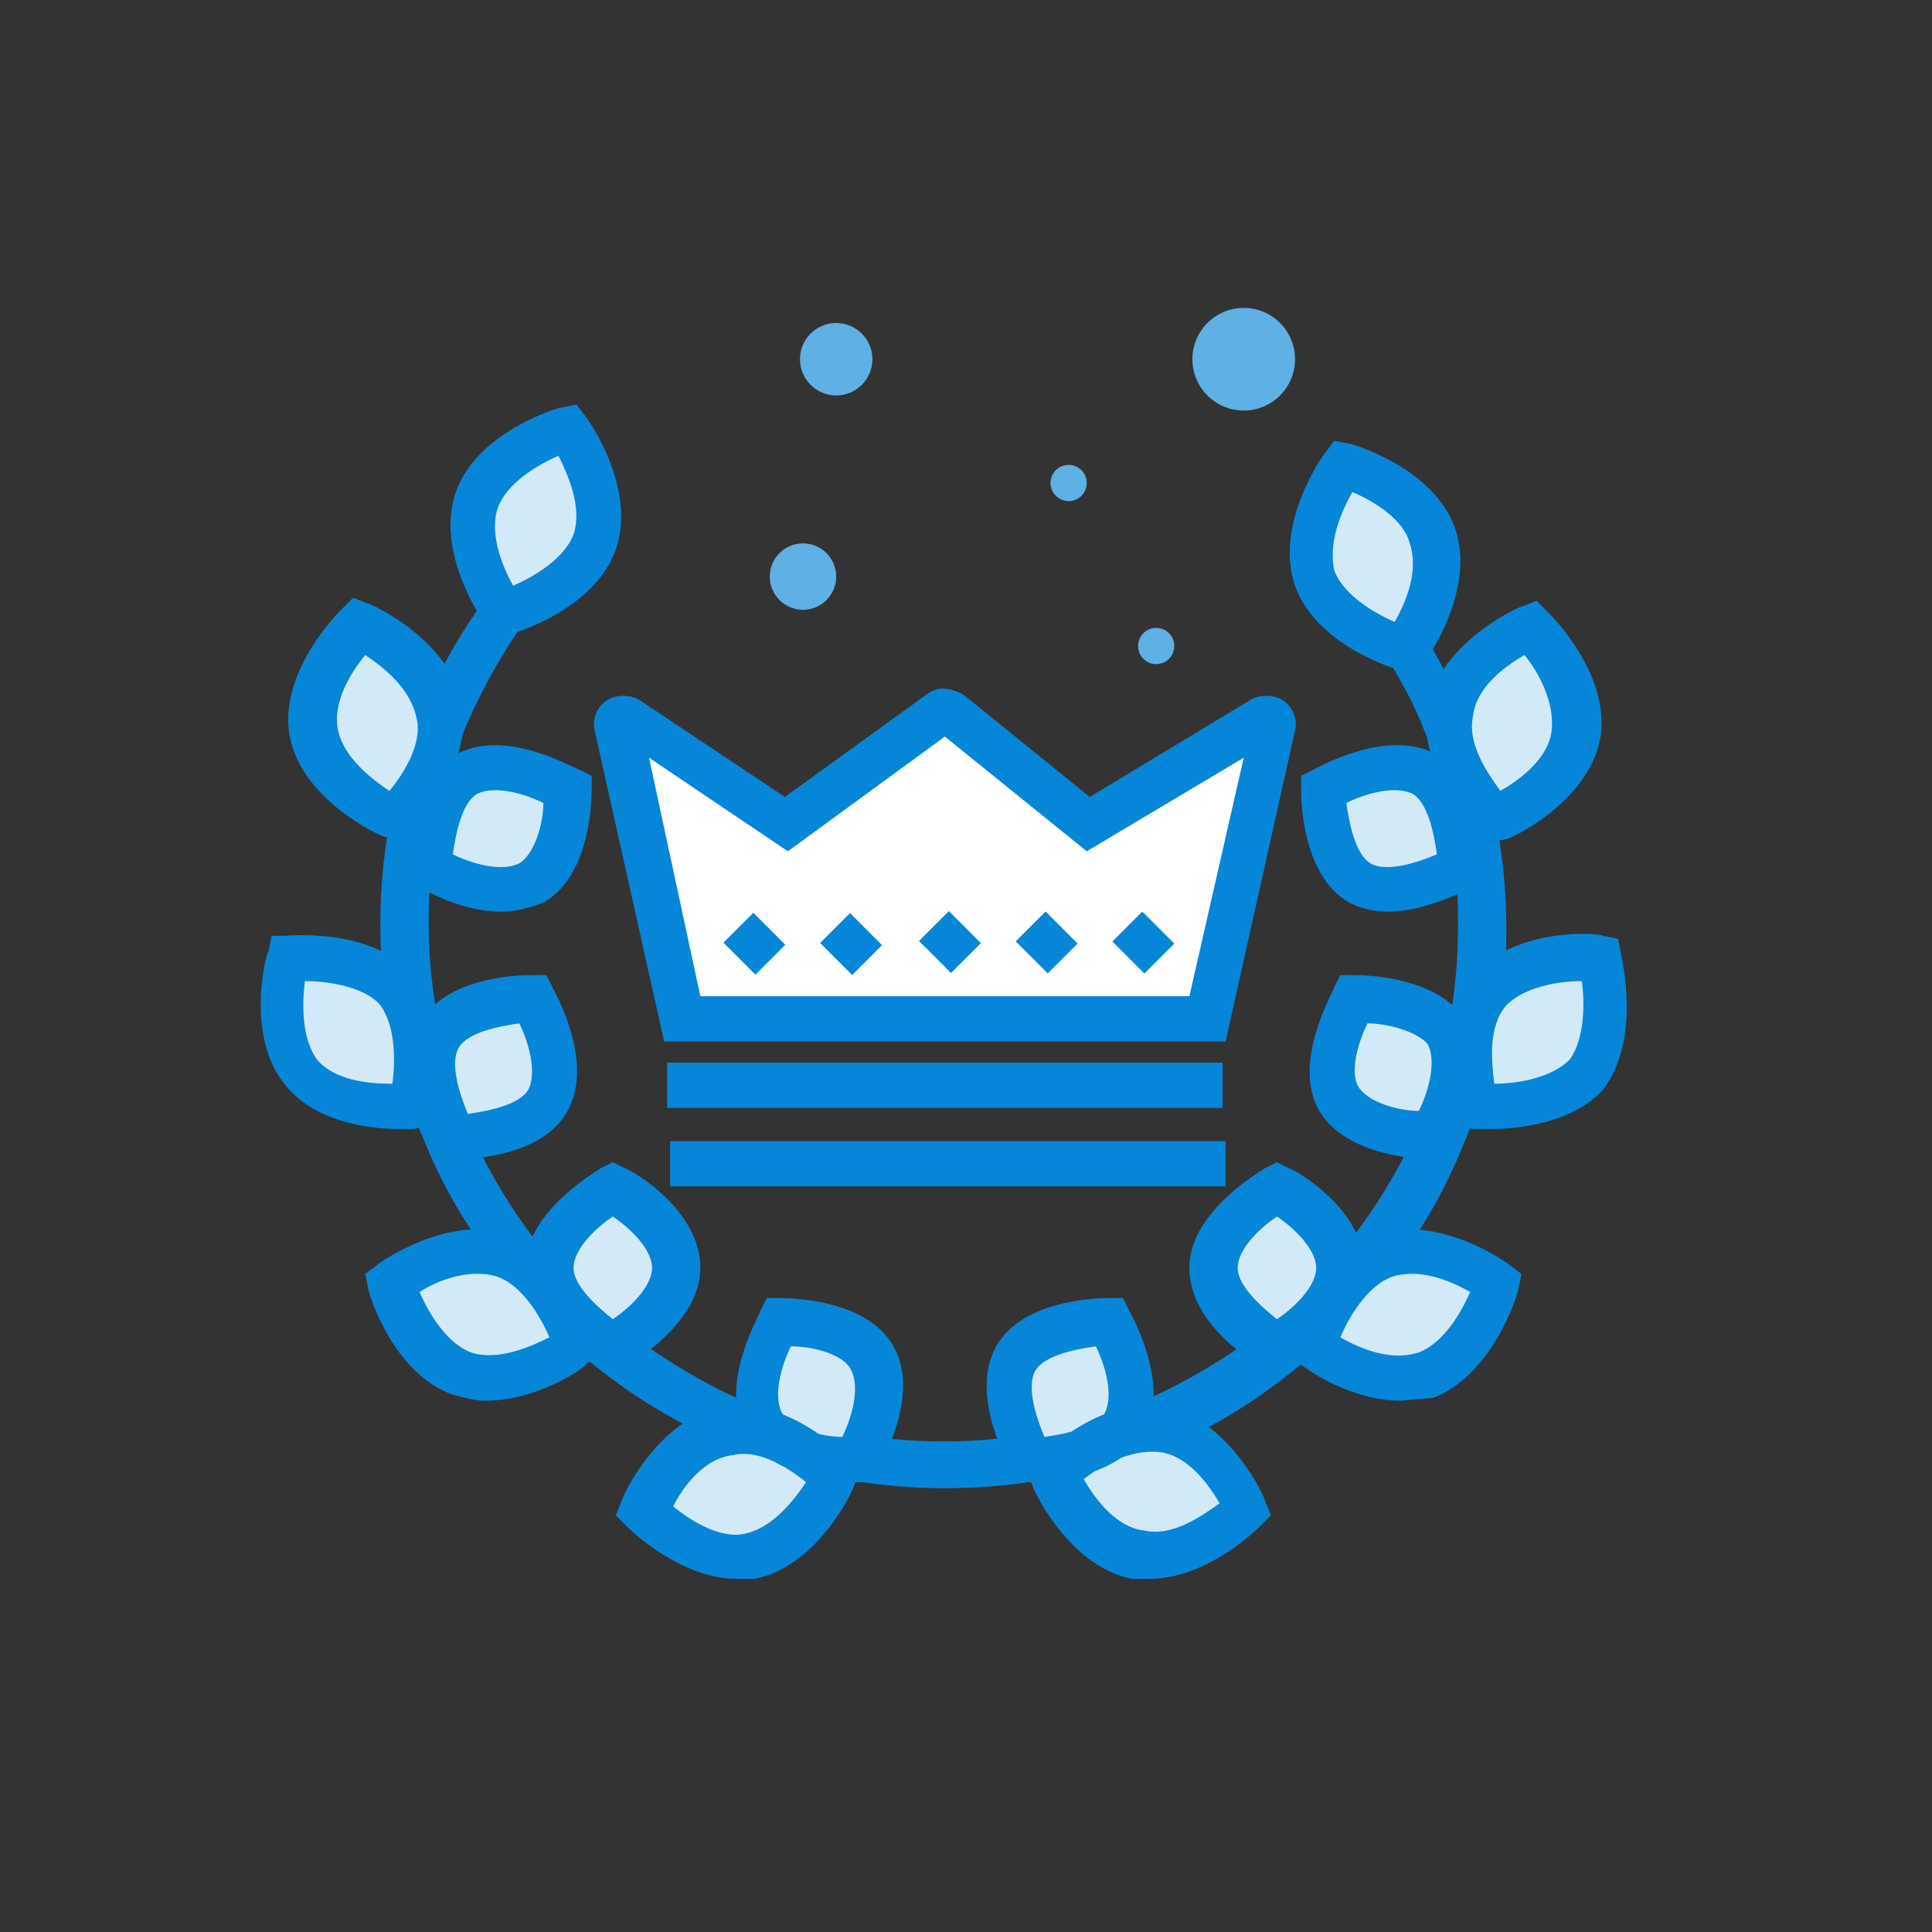 <svg xmlns="http://www.w3.org/2000/svg" xmlns:xlink="http://www.w3.org/1999/xlink" viewBox="0 0 64 64" enable-background="new 0 0 64 64"><rect x="0" y="0" width="64" height="64" fill="#333333" stroke="none"/><circle fill="#5FB0E5" cx="38.3" cy="21.4" r=".6"/><circle fill="#5FB0E5" cx="27.7" cy="11.9" r="1.2"/><circle fill="#5FB0E5" cx="26.6" cy="19.1" r="1.1"/><circle fill="#5FB0E5" cx="41.2" cy="11.9" r="1.7"/><circle fill="#5FB0E5" cx="35.4" cy="16" r=".6"/><path fill="#0686D8" d="M31.3 49.3c-2.5 0-5-.5-7.3-1.5-2.2-.9-4.2-2.3-5.9-4-1.7-1.7-3.1-3.7-4-5.9-1-2.3-1.5-4.7-1.5-7.3 0-2.5.5-5 1.5-7.3.5-1.2 1.2-2.4 2-3.5l1.2.9c-.7 1-1.3 2.1-1.8 3.2-.9 2.1-1.3 4.4-1.3 6.7s.5 4.6 1.3 6.7c.9 2 2.1 3.9 3.7 5.4 1.6 1.6 3.4 2.8 5.4 3.7 4.2 1.8 9.1 1.8 13.3 0 2-.9 3.9-2.1 5.4-3.7 1.6-1.6 2.8-3.4 3.7-5.4.9-2.1 1.3-4.4 1.3-6.7s-.3-4.5-1.2-6.6c-.4-1-1-2-1.6-2.9l1.2-.8c.7 1 1.3 2.1 1.7 3.2 1 2.3 1.5 4.7 1.5 7.3 0 2.5-.5 5-1.5 7.3-.9 2.2-2.3 4.2-4 5.9-1.7 1.7-3.7 3.1-5.9 4-2.3.8-4.7 1.3-7.2 1.3z"/><path fill="#D2E9F7" d="M36.7 43.8s1.2 2.1.5 3.3c-.7 1.2-3.1 1.2-3.1 1.2s-1.2-2.1-.5-3.3c.8-1.2 3.1-1.2 3.1-1.2zM41.2 50s-1-2.3-2.8-2.6l-3.5 1.5s1 2.3 2.8 2.6c1.7.3 3.5-1.5 3.5-1.5zM42.3 39.4s2.1 1.2 2.1 2.6c0 1.4-2.1 2.6-2.1 2.6s-2.1-1.2-2.1-2.6c0-1.4 2.1-2.6 2.1-2.6zM49.6 42.5s-2-1.5-3.7-.9c-1.7.6-2.3 3-2.3 3s2 1.5 3.7.9c1.6-.6 2.3-3 2.3-3zM44.9 33.1s2.4 0 3.1 1.2c.7 1.2-.5 3.3-.5 3.3s-2.4 0-3.1-1.2c-.8-1.2.5-3.3.5-3.3zM53 31.7s-2.5-.3-3.7 1.1c-1.1 1.3-.5 3.8-.5 3.8s2.5.3 3.7-1.1c1.2-1.3.5-3.8.5-3.8zM43.8 26.1s2.1-1.2 3.3-.5c1.2.7 1.2 3.1 1.2 3.1s-2 1.3-3.3.5c-1.2-.7-1.2-3.1-1.2-3.1zM50.7 20.7s-2.3 1-2.6 2.8c-.3 1.7 1.5 3.5 1.5 3.5s2.3-1 2.6-2.8c.2-1.7-1.5-3.5-1.5-3.5zM44.4 15.4s-1.5 2-.9 3.7c.6 1.7 3 2.3 3 2.3s1.5-2 .9-3.7c-.5-1.6-3-2.3-3-2.3zM25.8 43.8s-1.2 2.1-.5 3.3c.7 1.2 3.1 1.2 3.1 1.2s1.2-2.1.5-3.3c-.7-1.2-3.1-1.2-3.1-1.2zM21.3 50s1-2.3 2.8-2.6c1.7-.3 3.5 1.5 3.5 1.5s-1 2.3-2.8 2.6c-1.7.3-3.5-1.5-3.5-1.5zM20.3 39.4s-2.1 1.2-2.1 2.6c0 1.4 2.1 2.6 2.1 2.6s2.1-1.2 2.1-2.6c0-1.4-2.1-2.6-2.1-2.6zM13 42.5s2-1.5 3.7-.9c1.7.6 2.3 3 2.3 3s-2 1.5-3.7.9c-1.7-.6-2.3-3-2.3-3zM17.7 33.1s-2.4 0-3.1 1.2c-.7 1.2.5 3.3.5 3.3s2.4 0 3.1-1.2c.7-1.2-.5-3.3-.5-3.3zM9.5 31.7s2.5-.3 3.7 1.1c1.1 1.3.5 3.8.5 3.8s-2.5.3-3.7-1.1c-1.1-1.3-.5-3.8-.5-3.8zM18.7 26.1s-2.1-1.2-3.3-.5c-1.2.7-1.2 3.1-1.2 3.1s2.1 1.2 3.3.5c1.3-.7 1.2-3.1 1.2-3.1zM11.9 20.7s2.3 1 2.6 2.8c.3 1.7-1.5 3.5-1.5 3.5s-2.3-1-2.6-2.8c-.3-1.7 1.5-3.5 1.5-3.5zM18.8 14.2s1.5 2 .9 3.7c-.6 1.7-3 2.3-3 2.3s-1.5-2-.9-3.7c.6-1.7 3-2.3 3-2.3z"/><path fill="#0686D8" d="M34.2 49.1h-.5l-.2-.4c-.1-.2-1.4-2.5-.5-4.1.9-1.6 3.5-1.6 3.8-1.6h.4l.2.4c.1.2 1.4 2.5.5 4.1-.9 1.5-3.3 1.6-3.7 1.6zm2.1-4.5c-.7.1-1.7.3-2 .8-.3.5 0 1.5.3 2.2.7-.1 1.7-.3 2-.8.3-.6 0-1.6-.3-2.2zM38.1 52.3h-.6c-2.1-.4-3.3-3-3.3-3.1l-.2-.5.4-.4c.1-.1 2.1-2.1 4.2-1.7 2.1.4 3.3 3 3.3 3.1l.2.5-.4.4s-1.7 1.7-3.6 1.7zm-2.2-3.3c.4.7 1.1 1.6 2 1.7.9.2 1.8-.4 2.5-.9-.4-.7-1.1-1.6-2-1.7-1-.1-2 .5-2.5.9zM42.3 45.5l-.4-.2c-.3-.1-2.5-1.4-2.5-3.3 0-1.8 2.2-3.1 2.5-3.3l.4-.2.4.2c.3.1 2.5 1.4 2.5 3.3 0 1.8-2.2 3.1-2.5 3.3l-.4.2zm0-5.2c-.6.4-1.3 1.1-1.3 1.7 0 .6.8 1.3 1.3 1.7.6-.4 1.3-1.1 1.3-1.7 0-.6-.7-1.3-1.3-1.7zM46.4 46.4c-1.7 0-3.2-1.1-3.3-1.2l-.4-.3.1-.5c0-.1.8-2.8 2.8-3.5 2-.7 4.3.9 4.4 1l.4.3-.1.5c0 .1-.8 2.8-2.8 3.6l-1.1.1zm-2-2.1c.7.4 1.7.8 2.6.5.8-.3 1.4-1.3 1.7-2-.7-.4-1.7-.8-2.6-.5-.8.3-1.4 1.3-1.7 2zM47.4 38.4c-.4 0-2.8-.1-3.7-1.6-.9-1.6.4-3.8.5-4.1l.2-.4h.4c.3 0 2.9 0 3.8 1.6.9 1.6-.4 3.8-.5 4.1l-.2.4h-.5zm-2.1-4.5c-.3.6-.6 1.6-.3 2.1s1.3.8 2 .8c.3-.6.6-1.6.3-2.2-.3-.4-1.3-.7-2-.7zM49.4 37.4h-.6l-.5-.1-.1-.5c0-.1-.7-2.8.6-4.5 1.4-1.6 4.2-1.4 4.3-1.3l.5.1.1.5c0 .1.7 2.8-.6 4.5-1 1.1-2.8 1.3-3.7 1.3zm3-4.9c-.8 0-1.9.2-2.5.8-.6.7-.5 1.8-.4 2.6.8 0 1.9-.2 2.5-.8.5-.7.5-1.9.4-2.6zM46 30.2c-.5 0-.9-.1-1.3-.3-1.6-.9-1.6-3.5-1.6-3.8v-.4l.4-.2c.2-.1 2.5-1.4 4.1-.5 1.6.9 1.6 3.5 1.6 3.8v.4l-.4.2c-.3.1-1.6.8-2.8.8zm-1.4-3.6c.1.7.3 1.7.8 2 .5.3 1.5 0 2.2-.3-.1-.7-.3-1.7-.8-2-.6-.3-1.6 0-2.2.3zM49.3 27.9l-.3-.3c-.1-.1-2.1-2.1-1.7-4.2.4-2.1 3-3.3 3.1-3.3l.5-.2.4.4c.1.1 2.1 2.1 1.7 4.2-.4 2.1-3 3.3-3.1 3.3l-.6.1zm1.2-6.2c-.7.4-1.6 1.1-1.7 2-.2.9.4 1.8.9 2.5.7-.4 1.6-1.1 1.7-2 .1-.9-.4-1.9-.9-2.5zM46.9 22.3l-.5-.1c-.1 0-2.8-.8-3.5-2.8-.7-2 .9-4.3 1-4.4l.3-.4.5.1c.1 0 2.8.8 3.5 2.8.7 2-.9 4.3-1 4.4l-.3.4zm-2.1-6c-.4.7-.8 1.7-.6 2.6.3.8 1.3 1.4 2 1.7.4-.7.8-1.7.5-2.6-.2-.8-1.2-1.4-1.9-1.7zM28.4 49.1c-.5 0-2.8-.1-3.7-1.6-.9-1.6.4-3.8.5-4.1l.2-.4h.4c.3 0 2.9 0 3.8 1.6.9 1.6-.4 3.8-.5 4.1l-.2.4h-.5zm-2.2-4.5c-.3.6-.6 1.6-.3 2.2.3.5 1.3.8 2 .8.3-.6.6-1.6.3-2.2-.2-.5-1.2-.8-2-.8zM24.4 52.3c-1.9 0-3.6-1.7-3.6-1.7l-.4-.4.2-.5c0-.1 1.2-2.7 3.3-3.1 2.1-.4 4.1 1.6 4.2 1.7l.4.4-.2.5c0 .1-1.2 2.7-3.3 3.1h-.6zm-2.1-2.4c.6.5 1.6 1.1 2.4.9.9-.2 1.6-1.1 2-1.7-.6-.5-1.6-1.1-2.4-.9-1 .1-1.7 1.1-2 1.7zM20.3 45.5l-.4-.2c-.3-.1-2.5-1.4-2.5-3.3 0-1.8 2.2-3.1 2.5-3.3l.4-.2.4.2c.3.1 2.5 1.4 2.5 3.3 0 1.8-2.2 3.1-2.5 3.3l-.4.2zm0-5.2c-.6.4-1.3 1.1-1.3 1.7 0 .6.8 1.3 1.3 1.7.6-.4 1.3-1.1 1.3-1.7 0-.6-.7-1.3-1.3-1.7zM16.1 46.4c-.4 0-.7-.1-1.1-.2-2-.7-2.8-3.4-2.8-3.5l-.1-.5.4-.3c.1-.1 2.4-1.7 4.4-1 2 .7 2.8 3.4 2.8 3.5l.1.5-.4.3c0 .1-1.6 1.2-3.3 1.2zm-2.2-3.6c.3.7.9 1.7 1.7 2 .9.3 2-.2 2.6-.5-.3-.7-.9-1.7-1.7-2-.9-.3-2 .1-2.6.5zM15.1 38.4h-.5l-.2-.4c-.1-.2-1.4-2.5-.5-4.1.9-1.6 3.4-1.6 3.8-1.6h.4l.2.4c.1.2 1.4 2.5.5 4.1-.8 1.5-3.2 1.6-3.7 1.6zm2.1-4.5c-.7.1-1.7.3-2 .8-.3.5 0 1.5.3 2.2.7-.1 1.7-.3 2-.8.3-.6 0-1.6-.3-2.2zM13.2 37.4c-.9 0-2.7-.2-3.7-1.4-1.4-1.6-.7-4.4-.6-4.5l.1-.5h.4c.1 0 2.9-.3 4.3 1.3s.7 4.4.6 4.5l-.1.5-.5.1h-.5zm-3.1-4.9c-.1.8-.1 1.9.4 2.6.6.7 1.7.8 2.5.8.1-.8.1-1.9-.4-2.6-.5-.6-1.7-.8-2.5-.8zM16.6 30.2c-1.3 0-2.5-.7-2.7-.8l-.4-.2v-.4c0-.3 0-2.9 1.6-3.8 1.6-.9 3.8.4 4.1.5l.4.2v.4c0 .3 0 2.9-1.6 3.8-.5.2-1 .3-1.4.3zm-1.6-1.9c.6.3 1.6.6 2.2.3.5-.3.8-1.3.8-2-.6-.3-1.6-.6-2.2-.3-.5.3-.7 1.3-.8 2zM13.2 27.9l-.5-.2c-.1 0-2.7-1.2-3.1-3.3-.4-2.1 1.6-4.1 1.7-4.2l.4-.4.5.2c.1 0 2.7 1.2 3.1 3.3.4 2.1-1.6 4.1-1.7 4.2l-.4.4zm-1.1-6.2c-.5.6-1.1 1.6-.9 2.5.2.9 1.1 1.6 1.7 2 .5-.6 1.1-1.6.9-2.4-.2-1-1.1-1.7-1.7-2.1zM16.4 21.1l-.3-.4c-.1-.1-1.7-2.4-1-4.4.7-2 3.4-2.8 3.5-2.8l.5-.1.3.4c.1.1 1.7 2.4 1 4.4s-3.4 2.8-3.5 2.8l-.5.1zm2.1-6c-.7.3-1.7.9-2 1.7-.3.8.1 1.9.5 2.6.7-.3 1.7-.9 2-1.7.3-.9-.2-2-.5-2.6z"/><path fill="#fff" d="M40 33.8h-17.4l-2.1-9.7c0-.2.2-.4.4-.3l5.3 3.5 5.1-3.7c.1-.1.2-.1.3 0l4.6 3.7 5.8-3.5c.2-.1.4.1.4.3l-2.4 9.7z"/><path fill="#0686D8" d="M40.6 34.5h-18.6l-2.3-10.3c-.1-.4.1-.8.4-1 .3-.2.8-.2 1.1 0l4.8 3.2 4.7-3.4c.4-.3.8-.2 1.2 0l4.2 3.4 5.3-3.2c.3-.2.8-.2 1.1 0 .3.2.5.6.4 1l-2.3 10.3zm-17.4-1.5h16.2l1.8-7.9-5.2 3.1-4.7-3.8-5.2 3.8-4.6-3.1 1.7 7.9zM22.1 35.2h18.4v1.5h-18.4zM22.2 37.8h18.4v1.5h-18.4zM23.965 31.226l.99-.99 1.06 1.061-.99.99zM27.168 31.237l.99-.99 1.061 1.061-.99.99zM30.443 31.171l.99-.99 1.06 1.061-.99.99zM33.646 31.184l.99-.99 1.061 1.061-.99.99zM36.85 31.188l.99-.99 1.06 1.061-.99.99z"/><defs><path id="a" d="M357.2 32.9h-8l-3.8-7.3c-.3-.6.1-1.2.7-1.2h2.8c.2 0 .5.1.6.3l7.7 8.2z"/></defs><clipPath id="b"><use xlink:href="#a" overflow="visible"/></clipPath><g clip-path="url(#b)"><defs><path id="c" d="M-51.8-132h521.1v447.5h-521.1z"/></defs><clipPath><use xlink:href="#c" overflow="visible"/></clipPath></g><defs><path id="d" d="M357.2 32.9h-8l-3.8-7.3c-.3-.6.1-1.2.7-1.2h2.8c.2 0 .5.1.6.3l7.7 8.2z"/></defs><clipPath id="e"><use xlink:href="#d" overflow="visible"/></clipPath><g clip-path="url(#e)"><defs><path id="f" d="M-51.8-132h521.1v447.5h-521.1z"/></defs><clipPath><use xlink:href="#f" overflow="visible"/></clipPath></g><defs><path id="g" d="M347 24.3h-.9c-.6 0-1 .7-.7 1.2l3.8 7.3h3.1l-5.2-8.2c-.1 0-.1-.1-.1-.3"/></defs><clipPath id="h"><use xlink:href="#g" overflow="visible"/></clipPath><g clip-path="url(#h)"><defs><path id="i" d="M-51.8-132h521.1v447.5h-521.1z"/></defs><clipPath><use xlink:href="#i" overflow="visible"/></clipPath></g><defs><path id="j" d="M358.8 33.6h-10.1l-4-7.7c-.2-.5-.2-1.1.1-1.5.3-.5.8-.7 1.3-.7h2.8c.4 0 .9.2 1.1.5l8.8 9.4zm-9.2-1.4h6l-6.5-7.1h-2.9s-.1 0-.1.1v.1l3.5 6.9z"/></defs><clipPath id="k"><use xlink:href="#j" overflow="visible"/></clipPath><g clip-path="url(#k)"><defs><path id="l" d="M-51.8-132h521.1v447.5h-521.1z"/></defs><clipPath><use xlink:href="#l" overflow="visible"/></clipPath></g><defs><path id="m" d="M382.2 47.4c0 .7-.5 1.2-1.2 1.2s-1.2-.5-1.2-1.2.5-1.2 1.2-1.2 1.2.6 1.2 1.2"/></defs><clipPath id="n"><use xlink:href="#m" overflow="visible"/></clipPath><g clip-path="url(#n)"><defs><path id="o" d="M-51.8-132h521.1v447.5h-521.1z"/></defs><clipPath><use xlink:href="#o" overflow="visible"/></clipPath></g><defs><path id="p" d="M372.3 20.6c0 .3-.3.6-.6.6s-.6-.3-.6-.6.3-.6.6-.6.6.2.6.6"/></defs><clipPath id="q"><use xlink:href="#p" overflow="visible"/></clipPath><g clip-path="url(#q)"><defs><path id="r" d="M-51.8-132h521.1v447.5h-521.1z"/></defs><clipPath><use xlink:href="#r" overflow="visible"/></clipPath></g><defs><path id="s" d="M371 44.2c0 .3-.3.6-.6.6s-.6-.3-.6-.6.3-.6.6-.6.6.3.6.6"/></defs><clipPath id="t"><use xlink:href="#s" overflow="visible"/></clipPath><g clip-path="url(#t)"><defs><path id="u" d="M-51.8-132h521.1v447.5h-521.1z"/></defs><clipPath><use xlink:href="#u" overflow="visible"/></clipPath></g><defs><path id="v" d="M386.9 17.8c0 .4-.4.8-.8.8s-.8-.4-.8-.8.4-.8.8-.8c.5 0 .8.4.8.8"/></defs><clipPath id="w"><use xlink:href="#v" overflow="visible"/></clipPath><g clip-path="url(#w)"><defs><path id="x" d="M-51.8-132h521.1v447.5h-521.1z"/></defs><clipPath><use xlink:href="#x" overflow="visible"/></clipPath></g><defs><path id="y" d="M377.3 13.7c0 .6-.5 1.1-1.1 1.1-.6 0-1.1-.5-1.1-1.1 0-.6.5-1.1 1.1-1.1.6 0 1.1.5 1.1 1.1"/></defs><clipPath id="z"><use xlink:href="#y" overflow="visible"/></clipPath><g clip-path="url(#z)"><defs><path id="A" d="M-51.8-132h521.1v447.5h-521.1z"/></defs><clipPath><use xlink:href="#A" overflow="visible"/></clipPath></g><defs><path id="B" d="M385.2 29c-.5-1.4-1.8-2.4-3.3-2.4-.7 0-1.3.2-1.8.5-.3-2.2-2.2-3.9-4.5-3.9-2.1 0-3.8 1.4-4.4 3.2-.3-.1-.5-.1-.8-.1-1.6 0-2.9 1.1-3.1 2.6h-.5c-1.3 0-2.4 1.1-2.4 2.3v.2c0 1.3 1.1 2.3 2.4 2.3h18.5c1.3 0 2.4-1.1 2.4-2.3v-.2c-.1-1.1-1.2-2.2-2.5-2.2"/></defs><clipPath id="C"><use xlink:href="#B" overflow="visible"/></clipPath><g clip-path="url(#C)"><defs><path id="D" d="M-51.8-132h521.1v447.5h-521.1z"/></defs><clipPath><use xlink:href="#D" overflow="visible"/></clipPath></g><defs><path id="E" d="M385.2 34.6v-1.4c.9 0 1.6-.7 1.6-1.6v-.2c0-.9-.7-1.6-1.6-1.6h-.5l-.2-.5c-.3-1.1-1.4-1.9-2.5-1.9-.5 0-1 .1-1.4.4l-.9.6-.2-1.1c-.3-1.9-1.9-3.3-3.8-3.3-1.7 0-3.2 1.1-3.7 2.7l-.2.7-.7-.2c-1.4-.4-2.8.6-3 2l-.1.6h-1.1c-.6 0-1.1.3-1.4.8l-1.2-.7c.5-.9 1.5-1.5 2.6-1.5.5-1.7 2.2-2.8 4-2.6.8-1.9 2.7-3.1 4.9-3.1 2.3 0 4.3 1.5 5 3.6.4-.1.9-.2 1.3-.2 1.6 0 3.1 1 3.7 2.4 1.5.2 2.7 1.5 2.7 3v.2c-.2 1.6-1.6 2.9-3.3 2.9"/></defs><clipPath id="F"><use xlink:href="#E" overflow="visible"/></clipPath><g clip-path="url(#F)"><defs><path id="G" d="M-51.8-132h521.1v447.5h-521.1z"/></defs><clipPath><use xlink:href="#G" overflow="visible"/></clipPath></g><defs><path id="H" d="M378 27.2c-.6-.9-1.6-1.4-2.6-1.4-.6 0-1.1.1-1.6.4l-.8-1.2c.7-.4 1.5-.6 2.3-.6 1.5 0 3 .8 3.8 2.1l-1.1.7z"/></defs><clipPath id="I"><use xlink:href="#H" overflow="visible"/></clipPath><g clip-path="url(#I)"><defs><path id="J" d="M-51.8-132h521.1v447.5h-521.1z"/></defs><clipPath><use xlink:href="#J" overflow="visible"/></clipPath></g><defs><path id="K" d="M372.8 28h-1.4c0-.5-.4-.9-.9-.9v-1.4c1.2 0 2.3 1 2.3 2.3"/></defs><clipPath id="L"><use xlink:href="#K" overflow="visible"/></clipPath><g clip-path="url(#L)"><defs><path id="M" d="M-51.8-132h521.1v447.5h-521.1z"/></defs><clipPath><use xlink:href="#M" overflow="visible"/></clipPath></g><defs><path id="N" d="M365.1 47.8c-.4-1.1-1.5-2-2.7-2-.5 0-1.1.2-1.5.4-.3-1.8-1.8-3.2-3.7-3.2-1.7 0-3.1 1.1-3.6 2.6-.2-.1-.4-.1-.7-.1-1.3 0-2.4.9-2.6 2.2h-.4c-1.1 0-1.9.9-1.9 1.9v.1c0 1.1.9 1.9 1.9 1.9h15.2c1.1 0 1.9-.9 1.9-1.9v-.1c0-.9-.8-1.8-1.9-1.8"/></defs><clipPath id="O"><use xlink:href="#N" overflow="visible"/></clipPath><g clip-path="url(#O)"><defs><path id="P" d="M-51.8-132h521.1v447.5h-521.1z"/></defs><clipPath><use xlink:href="#P" overflow="visible"/></clipPath></g><defs><path id="Q" d="M352.6 51.8h-2.7c-1.1 0-1.9-.9-1.9-1.9v-.1c0-1.1.9-1.9 1.9-1.9h.4c.2-1.2 1.3-2.2 2.6-2.2.2 0 .5 0 .7.1.5-1.5 1.9-2.6 3.6-2.6 1.9 0 3.4 1.4 3.7 3.2.4-.3.9-.4 1.5-.4 1.3 0 2.3.8 2.6 2h.1c1.1 0 1.9.9 1.9 1.9v.1c0 1.1-.9 1.9-1.9 1.9h-12.5z"/></defs><clipPath id="R"><use xlink:href="#Q" overflow="visible"/></clipPath><g clip-path="url(#R)"><defs><path id="S" d="M-51.8-132h521.1v447.5h-521.1z"/></defs><clipPath><use xlink:href="#S" overflow="visible"/></clipPath></g><defs><path id="T" d="M347.3 42.4h20.5v10.1h-20.5z"/></defs><clipPath id="U"><use xlink:href="#T" overflow="visible"/></clipPath><g clip-path="url(#U)"><defs><path id="V" d="M-51.8-132h521.1v447.5h-521.1z"/></defs><clipPath><use xlink:href="#V" overflow="visible"/></clipPath></g><defs><path id="W" d="M363.1 20.8c-.3-.7-.9-1.3-1.7-1.3-.3 0-.7.1-.9.3-.2-1.1-1.2-2-2.4-2-1.1 0-2 .7-2.3 1.7l-.4-.1c-.8 0-1.5.6-1.6 1.4h-.3c-.7 0-1.2.6-1.2 1.2v.1c0 .7.6 1.2 1.2 1.2h9.7c.7 0 1.2-.6 1.2-1.2v-.1c-.1-.7-.6-1.2-1.3-1.2"/></defs><clipPath id="X"><use xlink:href="#W" overflow="visible"/></clipPath><g clip-path="url(#X)"><defs><path id="Y" d="M-51.8-132h521.1v447.5h-521.1z"/></defs><clipPath><use xlink:href="#Y" overflow="visible"/></clipPath></g><defs><path id="Z" d="M355.2 23.3h-1.7c-.7 0-1.2-.6-1.2-1.2v-.1c0-.7.6-1.2 1.2-1.2h.3c.1-.8.8-1.4 1.6-1.4.1 0 .3 0 .4.1.3-1 1.2-1.7 2.3-1.7 1.2 0 2.2.9 2.4 2 .3-.2.6-.3.9-.3.8 0 1.5.5 1.7 1.3.7 0 1.2.6 1.2 1.2v.1c0 .7-.6 1.2-1.2 1.2h-7.9z"/></defs><clipPath id="aa"><use xlink:href="#Z" overflow="visible"/></clipPath><g clip-path="url(#aa)"><defs><path id="ab" d="M-51.8-132h521.1v447.5h-521.1z"/></defs><clipPath><use xlink:href="#ab" overflow="visible"/></clipPath></g><defs><path id="ac" d="M363.1 24h-9.7c-1.1 0-2-.9-2-1.9 0-1.1.7-1.9 1.7-2 .4-.8 1.2-1.4 2.1-1.4.5-1 1.6-1.6 2.7-1.6 1.2 0 2.3.7 2.8 1.8 1.1-.2 2.2.3 2.7 1.3.9.2 1.5 1 1.5 1.9.2 1.1-.7 1.9-1.8 1.9zm-9.7-2.5c-.3 0-.5.2-.5.5 0 .4.2.6.5.6h9.7c.3 0 .5-.2.5-.5 0-.4-.2-.6-.5-.6h-.5l-.2-.5c-.2-.6-1-.9-1.5-.6l-.9.6-.2-1.1c-.1-.8-.8-1.4-1.7-1.4-.7 0-1.4.5-1.6 1.2l-.2.7-.7-.2c-.6-.2-1.1.2-1.2.7l-.1.6h-.9z"/></defs><clipPath id="ad"><use xlink:href="#ac" overflow="visible"/></clipPath><g clip-path="url(#ad)"><defs><path id="ae" d="M-51.8-132h521.1v447.5h-521.1z"/></defs><clipPath><use xlink:href="#ae" overflow="visible"/></clipPath></g><defs><path id="af" d="M385.2 35.7h-.8c-.7-1.9-2.5-3.2-4.6-3.2h-32.8c0 4.5 3.7 8.1 8.2 8.1h30c1.2 0 2.3-1 2.3-2.2v-.4c-.1-1.3-1.1-2.3-2.3-2.3"/></defs><clipPath id="ag"><use xlink:href="#af" overflow="visible"/></clipPath><g clip-path="url(#ag)"><defs><path id="ah" d="M-51.8-132h521.1v447.5h-521.1z"/></defs><clipPath><use xlink:href="#ah" overflow="visible"/></clipPath></g><defs><path id="ai" d="M385.2 38.7h-30c-3.9 0-7.1-2.7-8-6.2h-.2c0 4.5 3.7 8.1 8.2 8.1h30c1.2 0 2.3-1 2.3-2.2v-.4c0-.3-.1-.5-.1-.7-.4.8-1.3 1.4-2.2 1.4"/></defs><clipPath id="aj"><use xlink:href="#ai" overflow="visible"/></clipPath><g clip-path="url(#aj)"><defs><path id="ak" d="M-51.8-132h521.1v447.5h-521.1z"/></defs><clipPath><use xlink:href="#ak" overflow="visible"/></clipPath></g><defs><path id="al" d="M385.2 41.4h-30c-4.9 0-8.9-4-8.9-8.9v-.7h33.5c2.2 0 4.1 1.3 5.1 3.2h.3c1.6 0 3 1.3 3 3v.5c-.1 1.5-1.4 2.9-3 2.9zm-37.4-8.2c.4 3.8 3.6 6.7 7.4 6.7h30c.8 0 1.5-.7 1.5-1.5v-.4c0-.8-.7-1.5-1.5-1.5h-1.3l-.2-.5c-.6-1.6-2.2-2.7-3.9-2.7h-32z"/></defs><clipPath id="am"><use xlink:href="#al" overflow="visible"/></clipPath><g clip-path="url(#am)"><defs><path id="an" d="M-51.8-132h521.1v447.5h-521.1z"/></defs><clipPath><use xlink:href="#an" overflow="visible"/></clipPath></g><defs><path id="ao" d="M356.4 35.1h-9.5c-.6 0-1.1-.5-1.1-1.1v-.4c0-.6.5-1.1 1.1-1.1h9.5c.6 0 1.1.5 1.1 1.1v.4c0 .6-.5 1.1-1.1 1.1"/></defs><clipPath id="ap"><use xlink:href="#ao" overflow="visible"/></clipPath><g clip-path="url(#ap)"><defs><path id="aq" d="M-51.8-132h521.1v447.5h-521.1z"/></defs><clipPath><use xlink:href="#aq" overflow="visible"/></clipPath></g><defs><path id="ar" d="M374.8 41.6h-11.6c-.6 0-1.1-.5-1.1-1.1v-.8c0-.6.5-1.1 1.1-1.1h11.6c.6 0 1.1.5 1.1 1.1v.8c.1.6-.4 1.1-1.1 1.1"/></defs><clipPath id="as"><use xlink:href="#ar" overflow="visible"/></clipPath><g clip-path="url(#as)"><defs><path id="at" d="M-51.8-132h521.1v447.5h-521.1z"/></defs><clipPath><use xlink:href="#at" overflow="visible"/></clipPath></g><defs><path id="au" d="M356.4 35.8h-9.5c-1 0-1.8-.8-1.8-1.8v-.4c0-1 .8-1.8 1.8-1.8h9.5c1 0 1.8.8 1.8 1.8v.4c0 1-.8 1.8-1.8 1.8zm-9.5-2.6c-.2 0-.4.2-.4.4v.4c0 .2.2.4.4.4h9.5c.2 0 .4-.2.4-.4v-.4c0-.2-.2-.4-.4-.4h-9.5z"/></defs><clipPath id="av"><use xlink:href="#au" overflow="visible"/></clipPath><g clip-path="url(#av)"><defs><path id="aw" d="M-51.8-132h521.1v447.5h-521.1z"/></defs><clipPath><use xlink:href="#aw" overflow="visible"/></clipPath></g><defs><path id="ax" d="M374.8 42.3h-11.6c-1 0-1.8-.8-1.8-1.8v-.8c0-1 .8-1.8 1.8-1.8h11.6c1 0 1.8.8 1.8 1.8v.8c.1 1-.8 1.8-1.8 1.8zm-11.6-3c-.2 0-.4.2-.4.4v.8c0 .2.2.4.4.4h11.6c.2 0 .4-.2.4-.4v-.8c0-.2-.2-.4-.4-.4h-11.6z"/></defs><clipPath id="ay"><use xlink:href="#ax" overflow="visible"/></clipPath><g clip-path="url(#ay)"><defs><path id="az" d="M-51.8-132h521.1v447.5h-521.1z"/></defs><clipPath><use xlink:href="#az" overflow="visible"/></clipPath></g><defs><path id="aA" d="M344.6 12.6h43.8v39.9h-43.8z"/></defs><clipPath id="aB"><use xlink:href="#aA" overflow="visible"/></clipPath><g clip-path="url(#aB)"><defs><path id="aC" d="M-51.8-132h521.1v447.5h-521.1z"/></defs><clipPath><use xlink:href="#aC" overflow="visible"/></clipPath></g></svg>